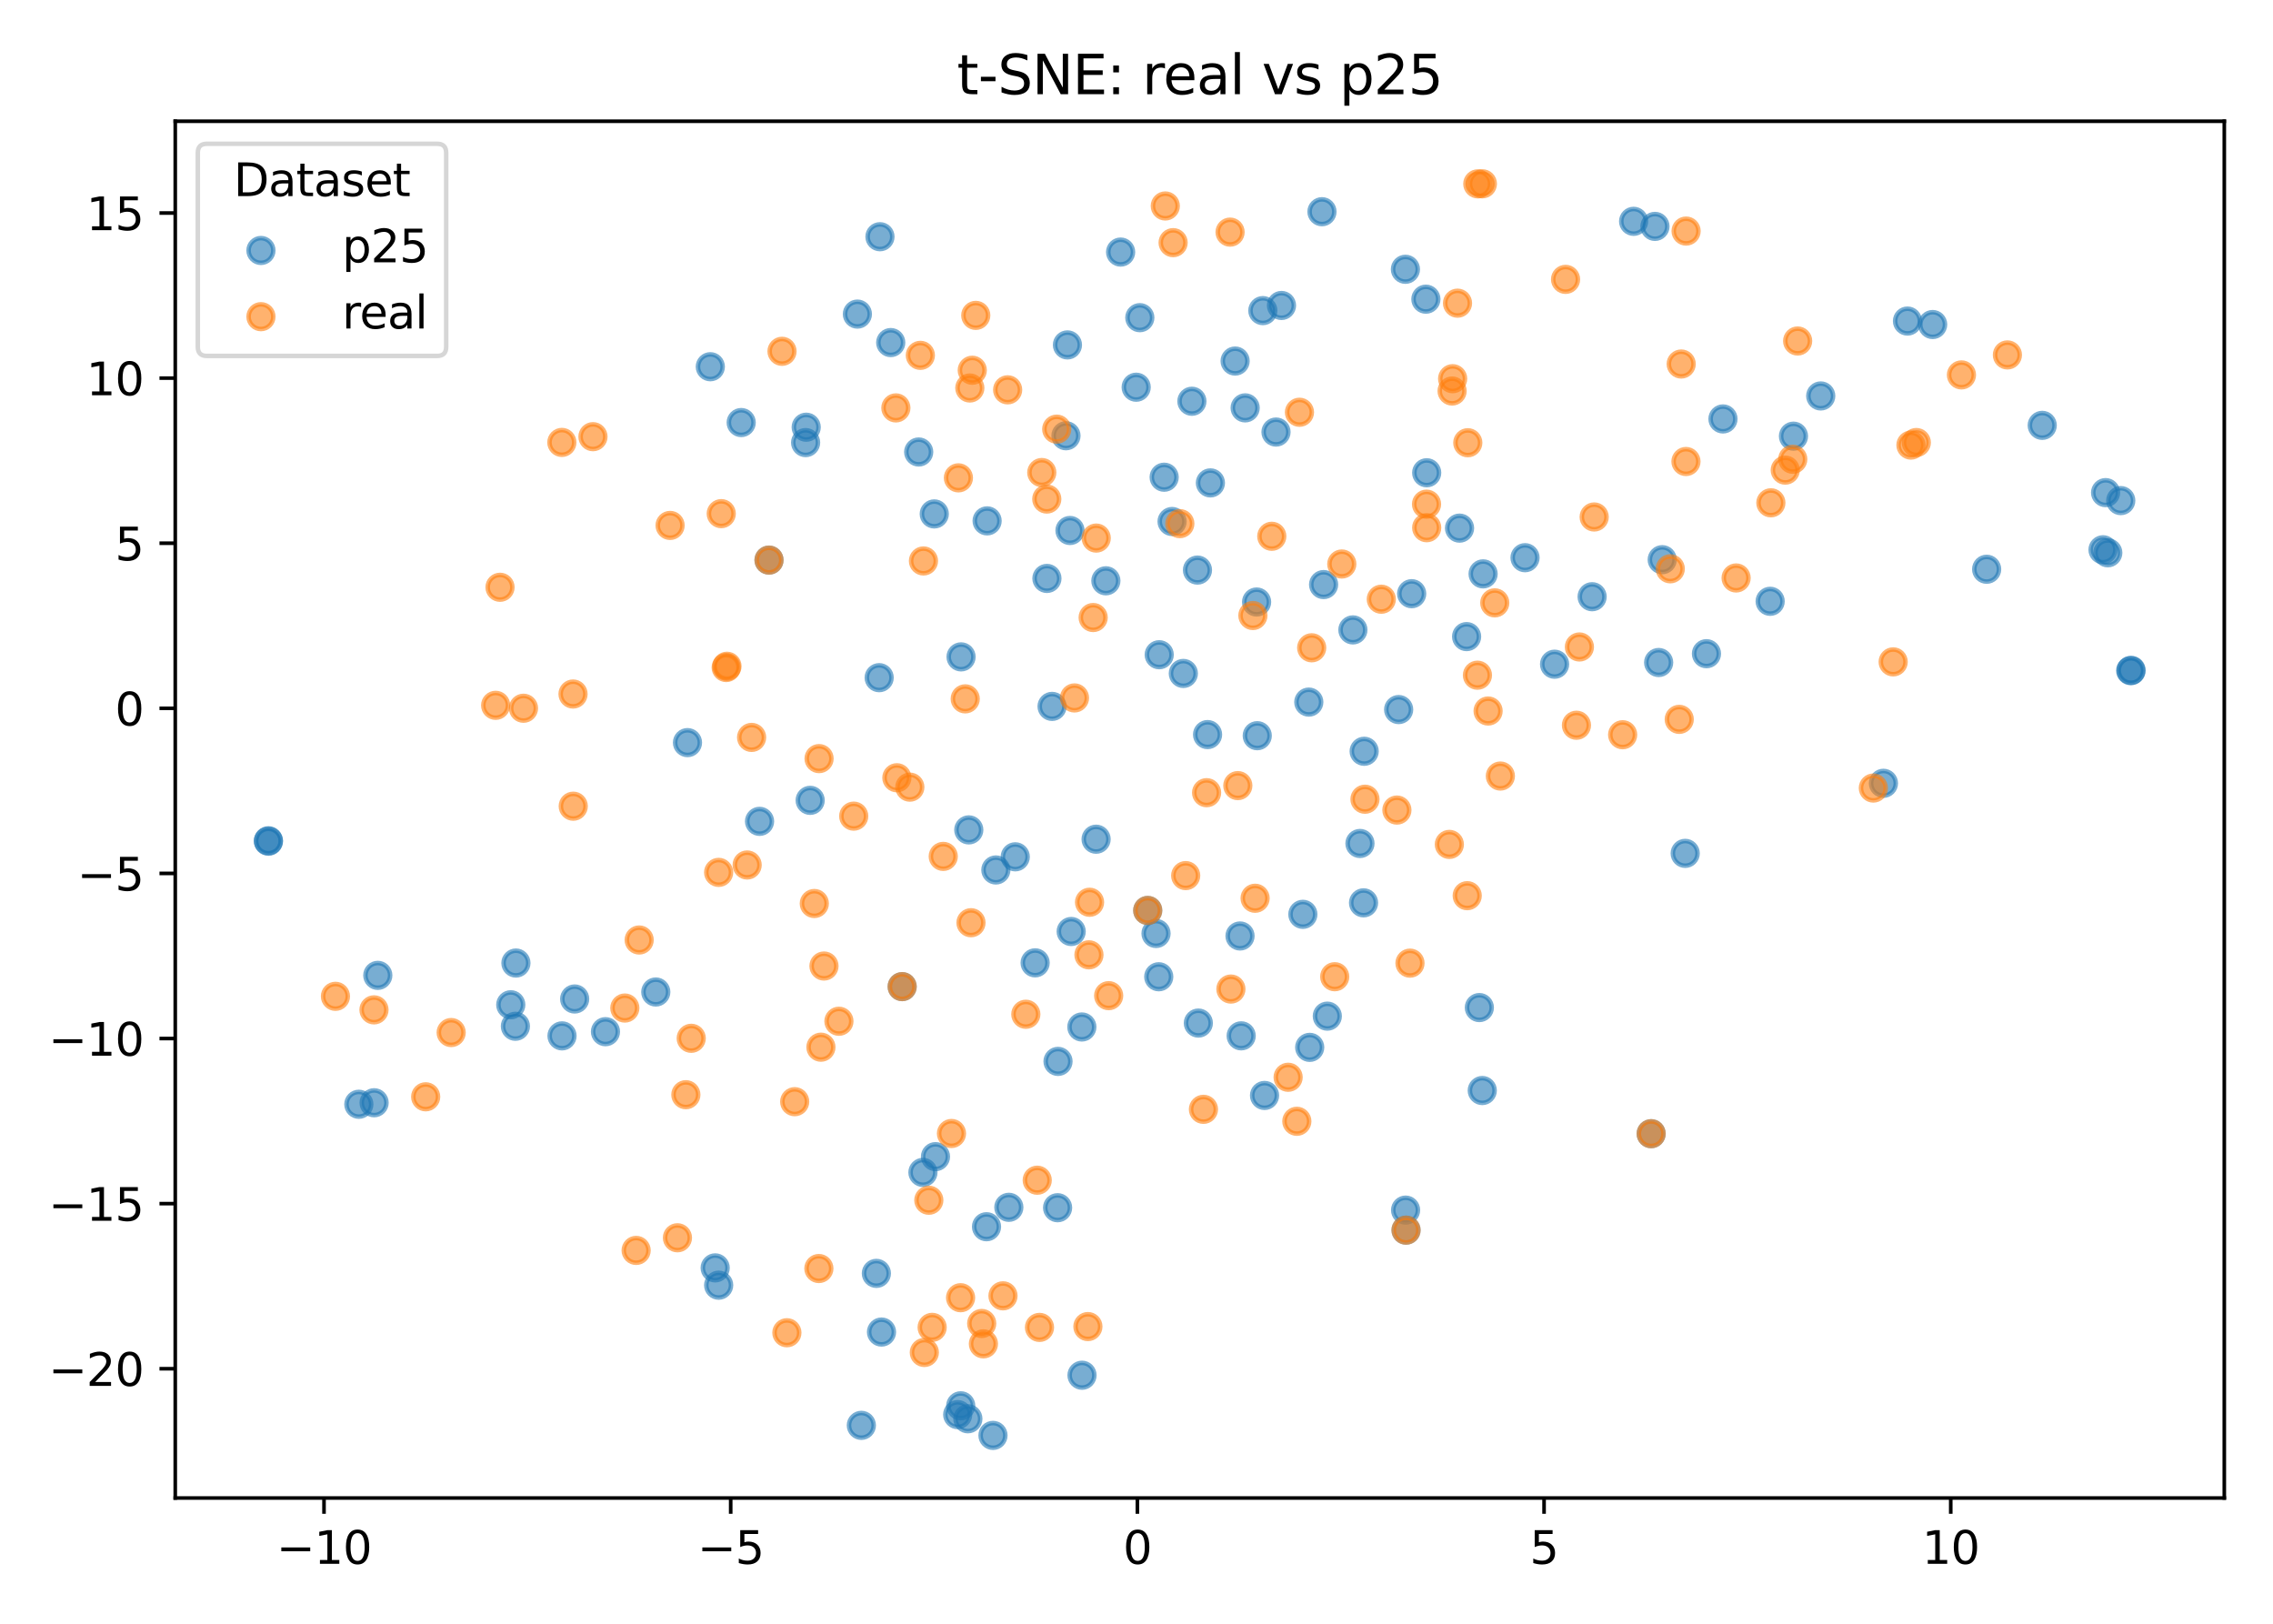 <?xml version="1.0" encoding="utf-8" standalone="no"?>
<!DOCTYPE svg PUBLIC "-//W3C//DTD SVG 1.1//EN"
  "http://www.w3.org/Graphics/SVG/1.1/DTD/svg11.dtd">
<svg xmlns:xlink="http://www.w3.org/1999/xlink" width="504pt" height="360pt" viewBox="0 0 504 360" xmlns="http://www.w3.org/2000/svg" version="1.1">
 <defs>
  <style type="text/css">*{stroke-linejoin: round; stroke-linecap: butt}</style>
 </defs>
 <g id="figure_1">
  <g id="patch_1">
   <path d="M 0 360 
L 504 360 
L 504 0 
L 0 0 
z
" style="fill: #ffffff"/>
  </g>
  <g id="axes_1">
   <g id="patch_2">
    <path d="M 38.86 332.12 
L 493.2 332.12 
L 493.2 26.88 
L 38.86 26.88 
z
" style="fill: #ffffff"/>
   </g>
   <g id="PathCollection_1">
    <defs>
     <path id="m955e2a926f" d="M 0 2.739 
C 0.726 2.739 1.423 2.45 1.936 1.936 
C 2.45 1.423 2.739 0.726 2.739 0 
C 2.739 -0.726 2.45 -1.423 1.936 -1.936 
C 1.423 -2.45 0.726 -2.739 0 -2.739 
C -0.726 -2.739 -1.423 -2.45 -1.936 -1.936 
C -2.45 -1.423 -2.739 -0.726 -2.739 0 
C -2.739 0.726 -2.45 1.423 -1.936 1.936 
C -1.423 2.45 -0.726 2.739 0 2.739 
z
" style="stroke: #1f77b4; stroke-opacity: 0.6"/>
    </defs>
    <g clip-path="url(#pab78b54886)">
     <use xlink:href="#m955e2a926f" x="284.148" y="67.725" style="fill: #1f77b4; fill-opacity: 0.6; stroke: #1f77b4; stroke-opacity: 0.6"/>
     <use xlink:href="#m955e2a926f" x="276.095" y="90.43" style="fill: #1f77b4; fill-opacity: 0.6; stroke: #1f77b4; stroke-opacity: 0.6"/>
     <use xlink:href="#m955e2a926f" x="311.668" y="268.294" style="fill: #1f77b4; fill-opacity: 0.6; stroke: #1f77b4; stroke-opacity: 0.6"/>
     <use xlink:href="#m955e2a926f" x="310.128" y="157.319" style="fill: #1f77b4; fill-opacity: 0.6; stroke: #1f77b4; stroke-opacity: 0.6"/>
     <use xlink:href="#m955e2a926f" x="338.15" y="123.648" style="fill: #1f77b4; fill-opacity: 0.6; stroke: #1f77b4; stroke-opacity: 0.6"/>
     <use xlink:href="#m955e2a926f" x="170.514" y="124.179" style="fill: #1f77b4; fill-opacity: 0.6; stroke: #1f77b4; stroke-opacity: 0.6"/>
     <use xlink:href="#m955e2a926f" x="403.717" y="87.785" style="fill: #1f77b4; fill-opacity: 0.6; stroke: #1f77b4; stroke-opacity: 0.6"/>
     <use xlink:href="#m955e2a926f" x="168.419" y="182.102" style="fill: #1f77b4; fill-opacity: 0.6; stroke: #1f77b4; stroke-opacity: 0.6"/>
     <use xlink:href="#m955e2a926f" x="316.345" y="104.818" style="fill: #1f77b4; fill-opacity: 0.6; stroke: #1f77b4; stroke-opacity: 0.6"/>
     <use xlink:href="#m955e2a926f" x="254.488" y="201.856" style="fill: #1f77b4; fill-opacity: 0.6; stroke: #1f77b4; stroke-opacity: 0.6"/>
     <use xlink:href="#m955e2a926f" x="373.667" y="189.201" style="fill: #1f77b4; fill-opacity: 0.6; stroke: #1f77b4; stroke-opacity: 0.6"/>
     <use xlink:href="#m955e2a926f" x="278.63" y="133.472" style="fill: #1f77b4; fill-opacity: 0.6; stroke: #1f77b4; stroke-opacity: 0.6"/>
     <use xlink:href="#m955e2a926f" x="466.309" y="121.891" style="fill: #1f77b4; fill-opacity: 0.6; stroke: #1f77b4; stroke-opacity: 0.6"/>
     <use xlink:href="#m955e2a926f" x="179.641" y="177.445" style="fill: #1f77b4; fill-opacity: 0.6; stroke: #1f77b4; stroke-opacity: 0.6"/>
     <use xlink:href="#m955e2a926f" x="265.712" y="226.827" style="fill: #1f77b4; fill-opacity: 0.6; stroke: #1f77b4; stroke-opacity: 0.6"/>
     <use xlink:href="#m955e2a926f" x="207.158" y="113.943" style="fill: #1f77b4; fill-opacity: 0.6; stroke: #1f77b4; stroke-opacity: 0.6"/>
     <use xlink:href="#m955e2a926f" x="145.41" y="219.937" style="fill: #1f77b4; fill-opacity: 0.6; stroke: #1f77b4; stroke-opacity: 0.6"/>
     <use xlink:href="#m955e2a926f" x="194.942" y="150.247" style="fill: #1f77b4; fill-opacity: 0.6; stroke: #1f77b4; stroke-opacity: 0.6"/>
     <use xlink:href="#m955e2a926f" x="203.705" y="100.211" style="fill: #1f77b4; fill-opacity: 0.6; stroke: #1f77b4; stroke-opacity: 0.6"/>
     <use xlink:href="#m955e2a926f" x="239.881" y="227.691" style="fill: #1f77b4; fill-opacity: 0.6; stroke: #1f77b4; stroke-opacity: 0.6"/>
     <use xlink:href="#m955e2a926f" x="353.026" y="132.297" style="fill: #1f77b4; fill-opacity: 0.6; stroke: #1f77b4; stroke-opacity: 0.6"/>
     <use xlink:href="#m955e2a926f" x="440.505" y="126.21" style="fill: #1f77b4; fill-opacity: 0.6; stroke: #1f77b4; stroke-opacity: 0.6"/>
     <use xlink:href="#m955e2a926f" x="323.629" y="117.092" style="fill: #1f77b4; fill-opacity: 0.6; stroke: #1f77b4; stroke-opacity: 0.6"/>
     <use xlink:href="#m955e2a926f" x="302.482" y="166.565" style="fill: #1f77b4; fill-opacity: 0.6; stroke: #1f77b4; stroke-opacity: 0.6"/>
     <use xlink:href="#m955e2a926f" x="378.38" y="144.933" style="fill: #1f77b4; fill-opacity: 0.6; stroke: #1f77b4; stroke-opacity: 0.6"/>
     <use xlink:href="#m955e2a926f" x="264.28" y="88.962" style="fill: #1f77b4; fill-opacity: 0.6; stroke: #1f77b4; stroke-opacity: 0.6"/>
     <use xlink:href="#m955e2a926f" x="344.703" y="147.264" style="fill: #1f77b4; fill-opacity: 0.6; stroke: #1f77b4; stroke-opacity: 0.6"/>
     <use xlink:href="#m955e2a926f" x="233.279" y="156.615" style="fill: #1f77b4; fill-opacity: 0.6; stroke: #1f77b4; stroke-opacity: 0.6"/>
     <use xlink:href="#m955e2a926f" x="290.403" y="232.212" style="fill: #1f77b4; fill-opacity: 0.6; stroke: #1f77b4; stroke-opacity: 0.6"/>
     <use xlink:href="#m955e2a926f" x="273.869" y="80.047" style="fill: #1f77b4; fill-opacity: 0.6; stroke: #1f77b4; stroke-opacity: 0.6"/>
     <use xlink:href="#m955e2a926f" x="311.63" y="59.704" style="fill: #1f77b4; fill-opacity: 0.6; stroke: #1f77b4; stroke-opacity: 0.6"/>
     <use xlink:href="#m955e2a926f" x="366.96" y="50.194" style="fill: #1f77b4; fill-opacity: 0.6; stroke: #1f77b4; stroke-opacity: 0.6"/>
     <use xlink:href="#m955e2a926f" x="280.014" y="68.867" style="fill: #1f77b4; fill-opacity: 0.6; stroke: #1f77b4; stroke-opacity: 0.6"/>
     <use xlink:href="#m955e2a926f" x="392.503" y="133.314" style="fill: #1f77b4; fill-opacity: 0.6; stroke: #1f77b4; stroke-opacity: 0.6"/>
     <use xlink:href="#m955e2a926f" x="237.518" y="206.523" style="fill: #1f77b4; fill-opacity: 0.6; stroke: #1f77b4; stroke-opacity: 0.6"/>
     <use xlink:href="#m955e2a926f" x="258.133" y="105.804" style="fill: #1f77b4; fill-opacity: 0.6; stroke: #1f77b4; stroke-opacity: 0.6"/>
     <use xlink:href="#m955e2a926f" x="316.166" y="66.331" style="fill: #1f77b4; fill-opacity: 0.6; stroke: #1f77b4; stroke-opacity: 0.6"/>
     <use xlink:href="#m955e2a926f" x="362.229" y="49.071" style="fill: #1f77b4; fill-opacity: 0.6; stroke: #1f77b4; stroke-opacity: 0.6"/>
     <use xlink:href="#m955e2a926f" x="452.828" y="94.307" style="fill: #1f77b4; fill-opacity: 0.6; stroke: #1f77b4; stroke-opacity: 0.6"/>
     <use xlink:href="#m955e2a926f" x="293.122" y="46.938" style="fill: #1f77b4; fill-opacity: 0.6; stroke: #1f77b4; stroke-opacity: 0.6"/>
     <use xlink:href="#m955e2a926f" x="236.688" y="76.471" style="fill: #1f77b4; fill-opacity: 0.6; stroke: #1f77b4; stroke-opacity: 0.6"/>
     <use xlink:href="#m955e2a926f" x="248.479" y="55.887" style="fill: #1f77b4; fill-opacity: 0.6; stroke: #1f77b4; stroke-opacity: 0.6"/>
     <use xlink:href="#m955e2a926f" x="257.036" y="145.161" style="fill: #1f77b4; fill-opacity: 0.6; stroke: #1f77b4; stroke-opacity: 0.6"/>
     <use xlink:href="#m955e2a926f" x="280.39" y="242.874" style="fill: #1f77b4; fill-opacity: 0.6; stroke: #1f77b4; stroke-opacity: 0.6"/>
     <use xlink:href="#m955e2a926f" x="178.632" y="98.128" style="fill: #1f77b4; fill-opacity: 0.6; stroke: #1f77b4; stroke-opacity: 0.6"/>
     <use xlink:href="#m955e2a926f" x="232.136" y="128.245" style="fill: #1f77b4; fill-opacity: 0.6; stroke: #1f77b4; stroke-opacity: 0.6"/>
     <use xlink:href="#m955e2a926f" x="288.886" y="202.717" style="fill: #1f77b4; fill-opacity: 0.6; stroke: #1f77b4; stroke-opacity: 0.6"/>
     <use xlink:href="#m955e2a926f" x="470.243" y="110.988" style="fill: #1f77b4; fill-opacity: 0.6; stroke: #1f77b4; stroke-opacity: 0.6"/>
     <use xlink:href="#m955e2a926f" x="466.881" y="109.219" style="fill: #1f77b4; fill-opacity: 0.6; stroke: #1f77b4; stroke-opacity: 0.6"/>
     <use xlink:href="#m955e2a926f" x="234.597" y="235.323" style="fill: #1f77b4; fill-opacity: 0.6; stroke: #1f77b4; stroke-opacity: 0.6"/>
     <use xlink:href="#m955e2a926f" x="178.762" y="94.718" style="fill: #1f77b4; fill-opacity: 0.6; stroke: #1f77b4; stroke-opacity: 0.6"/>
     <use xlink:href="#m955e2a926f" x="290.203" y="155.662" style="fill: #1f77b4; fill-opacity: 0.6; stroke: #1f77b4; stroke-opacity: 0.6"/>
     <use xlink:href="#m955e2a926f" x="294.311" y="225.289" style="fill: #1f77b4; fill-opacity: 0.6; stroke: #1f77b4; stroke-opacity: 0.6"/>
     <use xlink:href="#m955e2a926f" x="83.77" y="216.248" style="fill: #1f77b4; fill-opacity: 0.6; stroke: #1f77b4; stroke-opacity: 0.6"/>
     <use xlink:href="#m955e2a926f" x="299.981" y="139.656" style="fill: #1f77b4; fill-opacity: 0.6; stroke: #1f77b4; stroke-opacity: 0.6"/>
     <use xlink:href="#m955e2a926f" x="114.397" y="213.516" style="fill: #1f77b4; fill-opacity: 0.6; stroke: #1f77b4; stroke-opacity: 0.6"/>
     <use xlink:href="#m955e2a926f" x="422.951" y="71.183" style="fill: #1f77b4; fill-opacity: 0.6; stroke: #1f77b4; stroke-opacity: 0.6"/>
     <use xlink:href="#m955e2a926f" x="313.014" y="131.63" style="fill: #1f77b4; fill-opacity: 0.6; stroke: #1f77b4; stroke-opacity: 0.6"/>
     <use xlink:href="#m955e2a926f" x="328.854" y="127.235" style="fill: #1f77b4; fill-opacity: 0.6; stroke: #1f77b4; stroke-opacity: 0.6"/>
     <use xlink:href="#m955e2a926f" x="259.887" y="115.623" style="fill: #1f77b4; fill-opacity: 0.6; stroke: #1f77b4; stroke-opacity: 0.6"/>
     <use xlink:href="#m955e2a926f" x="275.21" y="229.656" style="fill: #1f77b4; fill-opacity: 0.6; stroke: #1f77b4; stroke-opacity: 0.6"/>
     <use xlink:href="#m955e2a926f" x="274.954" y="207.515" style="fill: #1f77b4; fill-opacity: 0.6; stroke: #1f77b4; stroke-opacity: 0.6"/>
     <use xlink:href="#m955e2a926f" x="237.25" y="117.615" style="fill: #1f77b4; fill-opacity: 0.6; stroke: #1f77b4; stroke-opacity: 0.6"/>
     <use xlink:href="#m955e2a926f" x="213.099" y="145.637" style="fill: #1f77b4; fill-opacity: 0.6; stroke: #1f77b4; stroke-opacity: 0.6"/>
     <use xlink:href="#m955e2a926f" x="262.385" y="149.312" style="fill: #1f77b4; fill-opacity: 0.6; stroke: #1f77b4; stroke-opacity: 0.6"/>
     <use xlink:href="#m955e2a926f" x="267.758" y="162.864" style="fill: #1f77b4; fill-opacity: 0.6; stroke: #1f77b4; stroke-opacity: 0.6"/>
     <use xlink:href="#m955e2a926f" x="278.776" y="163.111" style="fill: #1f77b4; fill-opacity: 0.6; stroke: #1f77b4; stroke-opacity: 0.6"/>
     <use xlink:href="#m955e2a926f" x="282.933" y="95.79" style="fill: #1f77b4; fill-opacity: 0.6; stroke: #1f77b4; stroke-opacity: 0.6"/>
     <use xlink:href="#m955e2a926f" x="301.547" y="187.008" style="fill: #1f77b4; fill-opacity: 0.6; stroke: #1f77b4; stroke-opacity: 0.6"/>
     <use xlink:href="#m955e2a926f" x="256.33" y="206.961" style="fill: #1f77b4; fill-opacity: 0.6; stroke: #1f77b4; stroke-opacity: 0.6"/>
     <use xlink:href="#m955e2a926f" x="382.039" y="92.883" style="fill: #1f77b4; fill-opacity: 0.6; stroke: #1f77b4; stroke-opacity: 0.6"/>
     <use xlink:href="#m955e2a926f" x="472.548" y="148.642" style="fill: #1f77b4; fill-opacity: 0.6; stroke: #1f77b4; stroke-opacity: 0.6"/>
     <use xlink:href="#m955e2a926f" x="220.817" y="192.88" style="fill: #1f77b4; fill-opacity: 0.6; stroke: #1f77b4; stroke-opacity: 0.6"/>
     <use xlink:href="#m955e2a926f" x="472.444" y="148.683" style="fill: #1f77b4; fill-opacity: 0.6; stroke: #1f77b4; stroke-opacity: 0.6"/>
     <use xlink:href="#m955e2a926f" x="397.672" y="96.704" style="fill: #1f77b4; fill-opacity: 0.6; stroke: #1f77b4; stroke-opacity: 0.6"/>
     <use xlink:href="#m955e2a926f" x="214.812" y="183.995" style="fill: #1f77b4; fill-opacity: 0.6; stroke: #1f77b4; stroke-opacity: 0.6"/>
     <use xlink:href="#m955e2a926f" x="158.58" y="281.103" style="fill: #1f77b4; fill-opacity: 0.6; stroke: #1f77b4; stroke-opacity: 0.6"/>
     <use xlink:href="#m955e2a926f" x="225.117" y="189.965" style="fill: #1f77b4; fill-opacity: 0.6; stroke: #1f77b4; stroke-opacity: 0.6"/>
     <use xlink:href="#m955e2a926f" x="243.044" y="186.062" style="fill: #1f77b4; fill-opacity: 0.6; stroke: #1f77b4; stroke-opacity: 0.6"/>
     <use xlink:href="#m955e2a926f" x="428.532" y="71.951" style="fill: #1f77b4; fill-opacity: 0.6; stroke: #1f77b4; stroke-opacity: 0.6"/>
     <use xlink:href="#m955e2a926f" x="325.195" y="141.141" style="fill: #1f77b4; fill-opacity: 0.6; stroke: #1f77b4; stroke-opacity: 0.6"/>
     <use xlink:href="#m955e2a926f" x="236.362" y="96.61" style="fill: #1f77b4; fill-opacity: 0.6; stroke: #1f77b4; stroke-opacity: 0.6"/>
     <use xlink:href="#m955e2a926f" x="268.386" y="107.065" style="fill: #1f77b4; fill-opacity: 0.6; stroke: #1f77b4; stroke-opacity: 0.6"/>
     <use xlink:href="#m955e2a926f" x="245.209" y="128.77" style="fill: #1f77b4; fill-opacity: 0.6; stroke: #1f77b4; stroke-opacity: 0.6"/>
     <use xlink:href="#m955e2a926f" x="218.876" y="115.483" style="fill: #1f77b4; fill-opacity: 0.6; stroke: #1f77b4; stroke-opacity: 0.6"/>
     <use xlink:href="#m955e2a926f" x="265.518" y="126.392" style="fill: #1f77b4; fill-opacity: 0.6; stroke: #1f77b4; stroke-opacity: 0.6"/>
     <use xlink:href="#m955e2a926f" x="328.667" y="241.782" style="fill: #1f77b4; fill-opacity: 0.6; stroke: #1f77b4; stroke-opacity: 0.6"/>
     <use xlink:href="#m955e2a926f" x="251.931" y="85.85" style="fill: #1f77b4; fill-opacity: 0.6; stroke: #1f77b4; stroke-opacity: 0.6"/>
     <use xlink:href="#m955e2a926f" x="417.62" y="173.668" style="fill: #1f77b4; fill-opacity: 0.6; stroke: #1f77b4; stroke-opacity: 0.6"/>
     <use xlink:href="#m955e2a926f" x="195.116" y="52.483" style="fill: #1f77b4; fill-opacity: 0.6; stroke: #1f77b4; stroke-opacity: 0.6"/>
     <use xlink:href="#m955e2a926f" x="368.57" y="124.089" style="fill: #1f77b4; fill-opacity: 0.6; stroke: #1f77b4; stroke-opacity: 0.6"/>
     <use xlink:href="#m955e2a926f" x="157.501" y="81.307" style="fill: #1f77b4; fill-opacity: 0.6; stroke: #1f77b4; stroke-opacity: 0.6"/>
     <use xlink:href="#m955e2a926f" x="367.778" y="146.885" style="fill: #1f77b4; fill-opacity: 0.6; stroke: #1f77b4; stroke-opacity: 0.6"/>
     <use xlink:href="#m955e2a926f" x="190.112" y="69.638" style="fill: #1f77b4; fill-opacity: 0.6; stroke: #1f77b4; stroke-opacity: 0.6"/>
     <use xlink:href="#m955e2a926f" x="164.348" y="93.684" style="fill: #1f77b4; fill-opacity: 0.6; stroke: #1f77b4; stroke-opacity: 0.6"/>
     <use xlink:href="#m955e2a926f" x="197.503" y="75.952" style="fill: #1f77b4; fill-opacity: 0.6; stroke: #1f77b4; stroke-opacity: 0.6"/>
     <use xlink:href="#m955e2a926f" x="293.486" y="129.607" style="fill: #1f77b4; fill-opacity: 0.6; stroke: #1f77b4; stroke-opacity: 0.6"/>
     <use xlink:href="#m955e2a926f" x="467.368" y="122.56" style="fill: #1f77b4; fill-opacity: 0.6; stroke: #1f77b4; stroke-opacity: 0.6"/>
     <use xlink:href="#m955e2a926f" x="252.734" y="70.432" style="fill: #1f77b4; fill-opacity: 0.6; stroke: #1f77b4; stroke-opacity: 0.6"/>
     <use xlink:href="#m955e2a926f" x="302.343" y="200.17" style="fill: #1f77b4; fill-opacity: 0.6; stroke: #1f77b4; stroke-opacity: 0.6"/>
     <use xlink:href="#m955e2a926f" x="200.038" y="218.743" style="fill: #1f77b4; fill-opacity: 0.6; stroke: #1f77b4; stroke-opacity: 0.6"/>
     <use xlink:href="#m955e2a926f" x="207.43" y="256.441" style="fill: #1f77b4; fill-opacity: 0.6; stroke: #1f77b4; stroke-opacity: 0.6"/>
     <use xlink:href="#m955e2a926f" x="114.284" y="227.534" style="fill: #1f77b4; fill-opacity: 0.6; stroke: #1f77b4; stroke-opacity: 0.6"/>
     <use xlink:href="#m955e2a926f" x="328.021" y="223.389" style="fill: #1f77b4; fill-opacity: 0.6; stroke: #1f77b4; stroke-opacity: 0.6"/>
     <use xlink:href="#m955e2a926f" x="134.252" y="228.736" style="fill: #1f77b4; fill-opacity: 0.6; stroke: #1f77b4; stroke-opacity: 0.6"/>
     <use xlink:href="#m955e2a926f" x="82.951" y="244.492" style="fill: #1f77b4; fill-opacity: 0.6; stroke: #1f77b4; stroke-opacity: 0.6"/>
     <use xlink:href="#m955e2a926f" x="229.525" y="213.474" style="fill: #1f77b4; fill-opacity: 0.6; stroke: #1f77b4; stroke-opacity: 0.6"/>
     <use xlink:href="#m955e2a926f" x="124.616" y="229.663" style="fill: #1f77b4; fill-opacity: 0.6; stroke: #1f77b4; stroke-opacity: 0.6"/>
     <use xlink:href="#m955e2a926f" x="79.565" y="244.828" style="fill: #1f77b4; fill-opacity: 0.6; stroke: #1f77b4; stroke-opacity: 0.6"/>
     <use xlink:href="#m955e2a926f" x="127.422" y="221.485" style="fill: #1f77b4; fill-opacity: 0.6; stroke: #1f77b4; stroke-opacity: 0.6"/>
     <use xlink:href="#m955e2a926f" x="213.025" y="311.68" style="fill: #1f77b4; fill-opacity: 0.6; stroke: #1f77b4; stroke-opacity: 0.6"/>
     <use xlink:href="#m955e2a926f" x="212.355" y="313.634" style="fill: #1f77b4; fill-opacity: 0.6; stroke: #1f77b4; stroke-opacity: 0.6"/>
     <use xlink:href="#m955e2a926f" x="194.322" y="282.321" style="fill: #1f77b4; fill-opacity: 0.6; stroke: #1f77b4; stroke-opacity: 0.6"/>
     <use xlink:href="#m955e2a926f" x="311.766" y="272.737" style="fill: #1f77b4; fill-opacity: 0.6; stroke: #1f77b4; stroke-opacity: 0.6"/>
     <use xlink:href="#m955e2a926f" x="223.693" y="267.672" style="fill: #1f77b4; fill-opacity: 0.6; stroke: #1f77b4; stroke-opacity: 0.6"/>
     <use xlink:href="#m955e2a926f" x="204.644" y="259.934" style="fill: #1f77b4; fill-opacity: 0.6; stroke: #1f77b4; stroke-opacity: 0.6"/>
     <use xlink:href="#m955e2a926f" x="234.503" y="267.763" style="fill: #1f77b4; fill-opacity: 0.6; stroke: #1f77b4; stroke-opacity: 0.6"/>
     <use xlink:href="#m955e2a926f" x="214.608" y="314.556" style="fill: #1f77b4; fill-opacity: 0.6; stroke: #1f77b4; stroke-opacity: 0.6"/>
     <use xlink:href="#m955e2a926f" x="220.178" y="318.245" style="fill: #1f77b4; fill-opacity: 0.6; stroke: #1f77b4; stroke-opacity: 0.6"/>
     <use xlink:href="#m955e2a926f" x="218.743" y="271.978" style="fill: #1f77b4; fill-opacity: 0.6; stroke: #1f77b4; stroke-opacity: 0.6"/>
     <use xlink:href="#m955e2a926f" x="59.512" y="186.404" style="fill: #1f77b4; fill-opacity: 0.6; stroke: #1f77b4; stroke-opacity: 0.6"/>
     <use xlink:href="#m955e2a926f" x="152.437" y="164.646" style="fill: #1f77b4; fill-opacity: 0.6; stroke: #1f77b4; stroke-opacity: 0.6"/>
     <use xlink:href="#m955e2a926f" x="190.99" y="316.016" style="fill: #1f77b4; fill-opacity: 0.6; stroke: #1f77b4; stroke-opacity: 0.6"/>
     <use xlink:href="#m955e2a926f" x="366.114" y="251.353" style="fill: #1f77b4; fill-opacity: 0.6; stroke: #1f77b4; stroke-opacity: 0.6"/>
     <use xlink:href="#m955e2a926f" x="159.351" y="284.94" style="fill: #1f77b4; fill-opacity: 0.6; stroke: #1f77b4; stroke-opacity: 0.6"/>
     <use xlink:href="#m955e2a926f" x="239.916" y="304.904" style="fill: #1f77b4; fill-opacity: 0.6; stroke: #1f77b4; stroke-opacity: 0.6"/>
     <use xlink:href="#m955e2a926f" x="59.519" y="186.506" style="fill: #1f77b4; fill-opacity: 0.6; stroke: #1f77b4; stroke-opacity: 0.6"/>
     <use xlink:href="#m955e2a926f" x="113.254" y="222.766" style="fill: #1f77b4; fill-opacity: 0.6; stroke: #1f77b4; stroke-opacity: 0.6"/>
     <use xlink:href="#m955e2a926f" x="195.458" y="295.328" style="fill: #1f77b4; fill-opacity: 0.6; stroke: #1f77b4; stroke-opacity: 0.6"/>
     <use xlink:href="#m955e2a926f" x="256.933" y="216.556" style="fill: #1f77b4; fill-opacity: 0.6; stroke: #1f77b4; stroke-opacity: 0.6"/>
    </g>
   </g>
   <g id="PathCollection_2">
    <defs>
     <path id="m8d77392c2a" d="M 0 2.739 
C 0.726 2.739 1.423 2.45 1.936 1.936 
C 2.45 1.423 2.739 0.726 2.739 0 
C 2.739 -0.726 2.45 -1.423 1.936 -1.936 
C 1.423 -2.45 0.726 -2.739 0 -2.739 
C -0.726 -2.739 -1.423 -2.45 -1.936 -1.936 
C -2.45 -1.423 -2.739 -0.726 -2.739 0 
C -2.739 0.726 -2.45 1.423 -1.936 1.936 
C -1.423 2.45 -0.726 2.739 0 2.739 
z
" style="stroke: #ff7f0e; stroke-opacity: 0.6"/>
    </defs>
    <g clip-path="url(#pab78b54886)">
     <use xlink:href="#m8d77392c2a" x="267.543" y="175.748" style="fill: #ff7f0e; fill-opacity: 0.6; stroke: #ff7f0e; stroke-opacity: 0.6"/>
     <use xlink:href="#m8d77392c2a" x="254.488" y="201.857" style="fill: #ff7f0e; fill-opacity: 0.6; stroke: #ff7f0e; stroke-opacity: 0.6"/>
     <use xlink:href="#m8d77392c2a" x="186.018" y="226.422" style="fill: #ff7f0e; fill-opacity: 0.6; stroke: #ff7f0e; stroke-opacity: 0.6"/>
     <use xlink:href="#m8d77392c2a" x="170.513" y="124.18" style="fill: #ff7f0e; fill-opacity: 0.6; stroke: #ff7f0e; stroke-opacity: 0.6"/>
     <use xlink:href="#m8d77392c2a" x="325.459" y="98.162" style="fill: #ff7f0e; fill-opacity: 0.6; stroke: #ff7f0e; stroke-opacity: 0.6"/>
     <use xlink:href="#m8d77392c2a" x="327.598" y="149.698" style="fill: #ff7f0e; fill-opacity: 0.6; stroke: #ff7f0e; stroke-opacity: 0.6"/>
     <use xlink:href="#m8d77392c2a" x="159.348" y="193.417" style="fill: #ff7f0e; fill-opacity: 0.6; stroke: #ff7f0e; stroke-opacity: 0.6"/>
     <use xlink:href="#m8d77392c2a" x="316.31" y="111.78" style="fill: #ff7f0e; fill-opacity: 0.6; stroke: #ff7f0e; stroke-opacity: 0.6"/>
     <use xlink:href="#m8d77392c2a" x="372.777" y="80.707" style="fill: #ff7f0e; fill-opacity: 0.6; stroke: #ff7f0e; stroke-opacity: 0.6"/>
     <use xlink:href="#m8d77392c2a" x="241.59" y="200.04" style="fill: #ff7f0e; fill-opacity: 0.6; stroke: #ff7f0e; stroke-opacity: 0.6"/>
     <use xlink:href="#m8d77392c2a" x="238.249" y="154.741" style="fill: #ff7f0e; fill-opacity: 0.6; stroke: #ff7f0e; stroke-opacity: 0.6"/>
     <use xlink:href="#m8d77392c2a" x="189.299" y="180.946" style="fill: #ff7f0e; fill-opacity: 0.6; stroke: #ff7f0e; stroke-opacity: 0.6"/>
     <use xlink:href="#m8d77392c2a" x="166.654" y="163.492" style="fill: #ff7f0e; fill-opacity: 0.6; stroke: #ff7f0e; stroke-opacity: 0.6"/>
     <use xlink:href="#m8d77392c2a" x="287.552" y="248.602" style="fill: #ff7f0e; fill-opacity: 0.6; stroke: #ff7f0e; stroke-opacity: 0.6"/>
     <use xlink:href="#m8d77392c2a" x="295.952" y="216.548" style="fill: #ff7f0e; fill-opacity: 0.6; stroke: #ff7f0e; stroke-opacity: 0.6"/>
     <use xlink:href="#m8d77392c2a" x="148.582" y="116.493" style="fill: #ff7f0e; fill-opacity: 0.6; stroke: #ff7f0e; stroke-opacity: 0.6"/>
     <use xlink:href="#m8d77392c2a" x="180.559" y="200.317" style="fill: #ff7f0e; fill-opacity: 0.6; stroke: #ff7f0e; stroke-opacity: 0.6"/>
     <use xlink:href="#m8d77392c2a" x="321.368" y="187.214" style="fill: #ff7f0e; fill-opacity: 0.6; stroke: #ff7f0e; stroke-opacity: 0.6"/>
     <use xlink:href="#m8d77392c2a" x="312.639" y="213.539" style="fill: #ff7f0e; fill-opacity: 0.6; stroke: #ff7f0e; stroke-opacity: 0.6"/>
     <use xlink:href="#m8d77392c2a" x="424.911" y="98.115" style="fill: #ff7f0e; fill-opacity: 0.6; stroke: #ff7f0e; stroke-opacity: 0.6"/>
     <use xlink:href="#m8d77392c2a" x="353.484" y="114.62" style="fill: #ff7f0e; fill-opacity: 0.6; stroke: #ff7f0e; stroke-opacity: 0.6"/>
     <use xlink:href="#m8d77392c2a" x="232.106" y="110.645" style="fill: #ff7f0e; fill-opacity: 0.6; stroke: #ff7f0e; stroke-opacity: 0.6"/>
     <use xlink:href="#m8d77392c2a" x="329.961" y="157.639" style="fill: #ff7f0e; fill-opacity: 0.6; stroke: #ff7f0e; stroke-opacity: 0.6"/>
     <use xlink:href="#m8d77392c2a" x="245.828" y="220.748" style="fill: #ff7f0e; fill-opacity: 0.6; stroke: #ff7f0e; stroke-opacity: 0.6"/>
     <use xlink:href="#m8d77392c2a" x="321.976" y="86.693" style="fill: #ff7f0e; fill-opacity: 0.6; stroke: #ff7f0e; stroke-opacity: 0.6"/>
     <use xlink:href="#m8d77392c2a" x="272.931" y="219.285" style="fill: #ff7f0e; fill-opacity: 0.6; stroke: #ff7f0e; stroke-opacity: 0.6"/>
     <use xlink:href="#m8d77392c2a" x="182.705" y="214.177" style="fill: #ff7f0e; fill-opacity: 0.6; stroke: #ff7f0e; stroke-opacity: 0.6"/>
     <use xlink:href="#m8d77392c2a" x="316.345" y="116.997" style="fill: #ff7f0e; fill-opacity: 0.6; stroke: #ff7f0e; stroke-opacity: 0.6"/>
     <use xlink:href="#m8d77392c2a" x="331.439" y="133.661" style="fill: #ff7f0e; fill-opacity: 0.6; stroke: #ff7f0e; stroke-opacity: 0.6"/>
     <use xlink:href="#m8d77392c2a" x="384.956" y="128.141" style="fill: #ff7f0e; fill-opacity: 0.6; stroke: #ff7f0e; stroke-opacity: 0.6"/>
     <use xlink:href="#m8d77392c2a" x="212.511" y="105.945" style="fill: #ff7f0e; fill-opacity: 0.6; stroke: #ff7f0e; stroke-opacity: 0.6"/>
     <use xlink:href="#m8d77392c2a" x="347.14" y="61.939" style="fill: #ff7f0e; fill-opacity: 0.6; stroke: #ff7f0e; stroke-opacity: 0.6"/>
     <use xlink:href="#m8d77392c2a" x="214.025" y="154.944" style="fill: #ff7f0e; fill-opacity: 0.6; stroke: #ff7f0e; stroke-opacity: 0.6"/>
     <use xlink:href="#m8d77392c2a" x="322.098" y="83.961" style="fill: #ff7f0e; fill-opacity: 0.6; stroke: #ff7f0e; stroke-opacity: 0.6"/>
     <use xlink:href="#m8d77392c2a" x="272.748" y="51.465" style="fill: #ff7f0e; fill-opacity: 0.6; stroke: #ff7f0e; stroke-opacity: 0.6"/>
     <use xlink:href="#m8d77392c2a" x="373.865" y="51.231" style="fill: #ff7f0e; fill-opacity: 0.6; stroke: #ff7f0e; stroke-opacity: 0.6"/>
     <use xlink:href="#m8d77392c2a" x="323.18" y="67.217" style="fill: #ff7f0e; fill-opacity: 0.6; stroke: #ff7f0e; stroke-opacity: 0.6"/>
     <use xlink:href="#m8d77392c2a" x="328.69" y="40.755" style="fill: #ff7f0e; fill-opacity: 0.6; stroke: #ff7f0e; stroke-opacity: 0.6"/>
     <use xlink:href="#m8d77392c2a" x="327.679" y="40.765" style="fill: #ff7f0e; fill-opacity: 0.6; stroke: #ff7f0e; stroke-opacity: 0.6"/>
     <use xlink:href="#m8d77392c2a" x="260.12" y="53.8" style="fill: #ff7f0e; fill-opacity: 0.6; stroke: #ff7f0e; stroke-opacity: 0.6"/>
     <use xlink:href="#m8d77392c2a" x="392.66" y="111.48" style="fill: #ff7f0e; fill-opacity: 0.6; stroke: #ff7f0e; stroke-opacity: 0.6"/>
     <use xlink:href="#m8d77392c2a" x="373.835" y="102.32" style="fill: #ff7f0e; fill-opacity: 0.6; stroke: #ff7f0e; stroke-opacity: 0.6"/>
     <use xlink:href="#m8d77392c2a" x="243.07" y="119.297" style="fill: #ff7f0e; fill-opacity: 0.6; stroke: #ff7f0e; stroke-opacity: 0.6"/>
     <use xlink:href="#m8d77392c2a" x="241.456" y="211.697" style="fill: #ff7f0e; fill-opacity: 0.6; stroke: #ff7f0e; stroke-opacity: 0.6"/>
     <use xlink:href="#m8d77392c2a" x="285.621" y="238.841" style="fill: #ff7f0e; fill-opacity: 0.6; stroke: #ff7f0e; stroke-opacity: 0.6"/>
     <use xlink:href="#m8d77392c2a" x="397.516" y="101.822" style="fill: #ff7f0e; fill-opacity: 0.6; stroke: #ff7f0e; stroke-opacity: 0.6"/>
     <use xlink:href="#m8d77392c2a" x="131.481" y="96.816" style="fill: #ff7f0e; fill-opacity: 0.6; stroke: #ff7f0e; stroke-opacity: 0.6"/>
     <use xlink:href="#m8d77392c2a" x="306.28" y="132.853" style="fill: #ff7f0e; fill-opacity: 0.6; stroke: #ff7f0e; stroke-opacity: 0.6"/>
     <use xlink:href="#m8d77392c2a" x="423.719" y="98.679" style="fill: #ff7f0e; fill-opacity: 0.6; stroke: #ff7f0e; stroke-opacity: 0.6"/>
     <use xlink:href="#m8d77392c2a" x="161.024" y="147.997" style="fill: #ff7f0e; fill-opacity: 0.6; stroke: #ff7f0e; stroke-opacity: 0.6"/>
     <use xlink:href="#m8d77392c2a" x="302.661" y="177.196" style="fill: #ff7f0e; fill-opacity: 0.6; stroke: #ff7f0e; stroke-opacity: 0.6"/>
     <use xlink:href="#m8d77392c2a" x="349.552" y="160.794" style="fill: #ff7f0e; fill-opacity: 0.6; stroke: #ff7f0e; stroke-opacity: 0.6"/>
     <use xlink:href="#m8d77392c2a" x="204.074" y="78.785" style="fill: #ff7f0e; fill-opacity: 0.6; stroke: #ff7f0e; stroke-opacity: 0.6"/>
     <use xlink:href="#m8d77392c2a" x="161.193" y="147.72" style="fill: #ff7f0e; fill-opacity: 0.6; stroke: #ff7f0e; stroke-opacity: 0.6"/>
     <use xlink:href="#m8d77392c2a" x="359.794" y="162.899" style="fill: #ff7f0e; fill-opacity: 0.6; stroke: #ff7f0e; stroke-opacity: 0.6"/>
     <use xlink:href="#m8d77392c2a" x="370.353" y="126.108" style="fill: #ff7f0e; fill-opacity: 0.6; stroke: #ff7f0e; stroke-opacity: 0.6"/>
     <use xlink:href="#m8d77392c2a" x="290.844" y="143.622" style="fill: #ff7f0e; fill-opacity: 0.6; stroke: #ff7f0e; stroke-opacity: 0.6"/>
     <use xlink:href="#m8d77392c2a" x="415.385" y="174.718" style="fill: #ff7f0e; fill-opacity: 0.6; stroke: #ff7f0e; stroke-opacity: 0.6"/>
     <use xlink:href="#m8d77392c2a" x="150.21" y="274.427" style="fill: #ff7f0e; fill-opacity: 0.6; stroke: #ff7f0e; stroke-opacity: 0.6"/>
     <use xlink:href="#m8d77392c2a" x="398.596" y="75.602" style="fill: #ff7f0e; fill-opacity: 0.6; stroke: #ff7f0e; stroke-opacity: 0.6"/>
     <use xlink:href="#m8d77392c2a" x="261.606" y="116.096" style="fill: #ff7f0e; fill-opacity: 0.6; stroke: #ff7f0e; stroke-opacity: 0.6"/>
     <use xlink:href="#m8d77392c2a" x="215.042" y="86.022" style="fill: #ff7f0e; fill-opacity: 0.6; stroke: #ff7f0e; stroke-opacity: 0.6"/>
     <use xlink:href="#m8d77392c2a" x="297.52" y="125.047" style="fill: #ff7f0e; fill-opacity: 0.6; stroke: #ff7f0e; stroke-opacity: 0.6"/>
     <use xlink:href="#m8d77392c2a" x="124.581" y="98.09" style="fill: #ff7f0e; fill-opacity: 0.6; stroke: #ff7f0e; stroke-opacity: 0.6"/>
     <use xlink:href="#m8d77392c2a" x="325.332" y="198.582" style="fill: #ff7f0e; fill-opacity: 0.6; stroke: #ff7f0e; stroke-opacity: 0.6"/>
     <use xlink:href="#m8d77392c2a" x="216.361" y="69.924" style="fill: #ff7f0e; fill-opacity: 0.6; stroke: #ff7f0e; stroke-opacity: 0.6"/>
     <use xlink:href="#m8d77392c2a" x="309.739" y="179.6" style="fill: #ff7f0e; fill-opacity: 0.6; stroke: #ff7f0e; stroke-opacity: 0.6"/>
     <use xlink:href="#m8d77392c2a" x="209.15" y="189.873" style="fill: #ff7f0e; fill-opacity: 0.6; stroke: #ff7f0e; stroke-opacity: 0.6"/>
     <use xlink:href="#m8d77392c2a" x="153.268" y="230.201" style="fill: #ff7f0e; fill-opacity: 0.6; stroke: #ff7f0e; stroke-opacity: 0.6"/>
     <use xlink:href="#m8d77392c2a" x="215.3" y="204.579" style="fill: #ff7f0e; fill-opacity: 0.6; stroke: #ff7f0e; stroke-opacity: 0.6"/>
     <use xlink:href="#m8d77392c2a" x="74.381" y="220.895" style="fill: #ff7f0e; fill-opacity: 0.6; stroke: #ff7f0e; stroke-opacity: 0.6"/>
     <use xlink:href="#m8d77392c2a" x="127.108" y="178.743" style="fill: #ff7f0e; fill-opacity: 0.6; stroke: #ff7f0e; stroke-opacity: 0.6"/>
     <use xlink:href="#m8d77392c2a" x="204.763" y="124.37" style="fill: #ff7f0e; fill-opacity: 0.6; stroke: #ff7f0e; stroke-opacity: 0.6"/>
     <use xlink:href="#m8d77392c2a" x="201.738" y="174.517" style="fill: #ff7f0e; fill-opacity: 0.6; stroke: #ff7f0e; stroke-opacity: 0.6"/>
     <use xlink:href="#m8d77392c2a" x="198.866" y="172.437" style="fill: #ff7f0e; fill-opacity: 0.6; stroke: #ff7f0e; stroke-opacity: 0.6"/>
     <use xlink:href="#m8d77392c2a" x="181.616" y="168.192" style="fill: #ff7f0e; fill-opacity: 0.6; stroke: #ff7f0e; stroke-opacity: 0.6"/>
     <use xlink:href="#m8d77392c2a" x="434.919" y="83.12" style="fill: #ff7f0e; fill-opacity: 0.6; stroke: #ff7f0e; stroke-opacity: 0.6"/>
     <use xlink:href="#m8d77392c2a" x="116.075" y="157.025" style="fill: #ff7f0e; fill-opacity: 0.6; stroke: #ff7f0e; stroke-opacity: 0.6"/>
     <use xlink:href="#m8d77392c2a" x="445.109" y="78.692" style="fill: #ff7f0e; fill-opacity: 0.6; stroke: #ff7f0e; stroke-opacity: 0.6"/>
     <use xlink:href="#m8d77392c2a" x="227.46" y="224.871" style="fill: #ff7f0e; fill-opacity: 0.6; stroke: #ff7f0e; stroke-opacity: 0.6"/>
     <use xlink:href="#m8d77392c2a" x="173.397" y="77.889" style="fill: #ff7f0e; fill-opacity: 0.6; stroke: #ff7f0e; stroke-opacity: 0.6"/>
     <use xlink:href="#m8d77392c2a" x="258.387" y="45.667" style="fill: #ff7f0e; fill-opacity: 0.6; stroke: #ff7f0e; stroke-opacity: 0.6"/>
     <use xlink:href="#m8d77392c2a" x="223.428" y="86.43" style="fill: #ff7f0e; fill-opacity: 0.6; stroke: #ff7f0e; stroke-opacity: 0.6"/>
     <use xlink:href="#m8d77392c2a" x="262.907" y="194.129" style="fill: #ff7f0e; fill-opacity: 0.6; stroke: #ff7f0e; stroke-opacity: 0.6"/>
     <use xlink:href="#m8d77392c2a" x="395.851" y="104.229" style="fill: #ff7f0e; fill-opacity: 0.6; stroke: #ff7f0e; stroke-opacity: 0.6"/>
     <use xlink:href="#m8d77392c2a" x="350.208" y="143.441" style="fill: #ff7f0e; fill-opacity: 0.6; stroke: #ff7f0e; stroke-opacity: 0.6"/>
     <use xlink:href="#m8d77392c2a" x="281.997" y="118.9" style="fill: #ff7f0e; fill-opacity: 0.6; stroke: #ff7f0e; stroke-opacity: 0.6"/>
     <use xlink:href="#m8d77392c2a" x="215.583" y="82.089" style="fill: #ff7f0e; fill-opacity: 0.6; stroke: #ff7f0e; stroke-opacity: 0.6"/>
     <use xlink:href="#m8d77392c2a" x="230.998" y="104.766" style="fill: #ff7f0e; fill-opacity: 0.6; stroke: #ff7f0e; stroke-opacity: 0.6"/>
     <use xlink:href="#m8d77392c2a" x="332.681" y="172.057" style="fill: #ff7f0e; fill-opacity: 0.6; stroke: #ff7f0e; stroke-opacity: 0.6"/>
     <use xlink:href="#m8d77392c2a" x="274.466" y="174.178" style="fill: #ff7f0e; fill-opacity: 0.6; stroke: #ff7f0e; stroke-opacity: 0.6"/>
     <use xlink:href="#m8d77392c2a" x="288.134" y="91.403" style="fill: #ff7f0e; fill-opacity: 0.6; stroke: #ff7f0e; stroke-opacity: 0.6"/>
     <use xlink:href="#m8d77392c2a" x="242.392" y="136.913" style="fill: #ff7f0e; fill-opacity: 0.6; stroke: #ff7f0e; stroke-opacity: 0.6"/>
     <use xlink:href="#m8d77392c2a" x="278.3" y="199.152" style="fill: #ff7f0e; fill-opacity: 0.6; stroke: #ff7f0e; stroke-opacity: 0.6"/>
     <use xlink:href="#m8d77392c2a" x="159.925" y="113.882" style="fill: #ff7f0e; fill-opacity: 0.6; stroke: #ff7f0e; stroke-opacity: 0.6"/>
     <use xlink:href="#m8d77392c2a" x="165.669" y="191.778" style="fill: #ff7f0e; fill-opacity: 0.6; stroke: #ff7f0e; stroke-opacity: 0.6"/>
     <use xlink:href="#m8d77392c2a" x="234.311" y="95.147" style="fill: #ff7f0e; fill-opacity: 0.6; stroke: #ff7f0e; stroke-opacity: 0.6"/>
     <use xlink:href="#m8d77392c2a" x="277.808" y="136.468" style="fill: #ff7f0e; fill-opacity: 0.6; stroke: #ff7f0e; stroke-opacity: 0.6"/>
     <use xlink:href="#m8d77392c2a" x="198.646" y="90.437" style="fill: #ff7f0e; fill-opacity: 0.6; stroke: #ff7f0e; stroke-opacity: 0.6"/>
     <use xlink:href="#m8d77392c2a" x="372.345" y="159.491" style="fill: #ff7f0e; fill-opacity: 0.6; stroke: #ff7f0e; stroke-opacity: 0.6"/>
     <use xlink:href="#m8d77392c2a" x="182.025" y="232.172" style="fill: #ff7f0e; fill-opacity: 0.6; stroke: #ff7f0e; stroke-opacity: 0.6"/>
     <use xlink:href="#m8d77392c2a" x="141.726" y="208.407" style="fill: #ff7f0e; fill-opacity: 0.6; stroke: #ff7f0e; stroke-opacity: 0.6"/>
     <use xlink:href="#m8d77392c2a" x="266.844" y="245.95" style="fill: #ff7f0e; fill-opacity: 0.6; stroke: #ff7f0e; stroke-opacity: 0.6"/>
     <use xlink:href="#m8d77392c2a" x="100.041" y="228.926" style="fill: #ff7f0e; fill-opacity: 0.6; stroke: #ff7f0e; stroke-opacity: 0.6"/>
     <use xlink:href="#m8d77392c2a" x="200.039" y="218.742" style="fill: #ff7f0e; fill-opacity: 0.6; stroke: #ff7f0e; stroke-opacity: 0.6"/>
     <use xlink:href="#m8d77392c2a" x="82.925" y="223.897" style="fill: #ff7f0e; fill-opacity: 0.6; stroke: #ff7f0e; stroke-opacity: 0.6"/>
     <use xlink:href="#m8d77392c2a" x="94.389" y="243.172" style="fill: #ff7f0e; fill-opacity: 0.6; stroke: #ff7f0e; stroke-opacity: 0.6"/>
     <use xlink:href="#m8d77392c2a" x="152.078" y="242.708" style="fill: #ff7f0e; fill-opacity: 0.6; stroke: #ff7f0e; stroke-opacity: 0.6"/>
     <use xlink:href="#m8d77392c2a" x="138.547" y="223.493" style="fill: #ff7f0e; fill-opacity: 0.6; stroke: #ff7f0e; stroke-opacity: 0.6"/>
     <use xlink:href="#m8d77392c2a" x="176.209" y="244.254" style="fill: #ff7f0e; fill-opacity: 0.6; stroke: #ff7f0e; stroke-opacity: 0.6"/>
     <use xlink:href="#m8d77392c2a" x="181.572" y="281.245" style="fill: #ff7f0e; fill-opacity: 0.6; stroke: #ff7f0e; stroke-opacity: 0.6"/>
     <use xlink:href="#m8d77392c2a" x="229.989" y="261.666" style="fill: #ff7f0e; fill-opacity: 0.6; stroke: #ff7f0e; stroke-opacity: 0.6"/>
     <use xlink:href="#m8d77392c2a" x="212.993" y="287.715" style="fill: #ff7f0e; fill-opacity: 0.6; stroke: #ff7f0e; stroke-opacity: 0.6"/>
     <use xlink:href="#m8d77392c2a" x="222.396" y="287.299" style="fill: #ff7f0e; fill-opacity: 0.6; stroke: #ff7f0e; stroke-opacity: 0.6"/>
     <use xlink:href="#m8d77392c2a" x="174.478" y="295.485" style="fill: #ff7f0e; fill-opacity: 0.6; stroke: #ff7f0e; stroke-opacity: 0.6"/>
     <use xlink:href="#m8d77392c2a" x="141.053" y="277.229" style="fill: #ff7f0e; fill-opacity: 0.6; stroke: #ff7f0e; stroke-opacity: 0.6"/>
     <use xlink:href="#m8d77392c2a" x="311.765" y="272.736" style="fill: #ff7f0e; fill-opacity: 0.6; stroke: #ff7f0e; stroke-opacity: 0.6"/>
     <use xlink:href="#m8d77392c2a" x="419.781" y="146.744" style="fill: #ff7f0e; fill-opacity: 0.6; stroke: #ff7f0e; stroke-opacity: 0.6"/>
     <use xlink:href="#m8d77392c2a" x="205.951" y="266.105" style="fill: #ff7f0e; fill-opacity: 0.6; stroke: #ff7f0e; stroke-opacity: 0.6"/>
     <use xlink:href="#m8d77392c2a" x="109.903" y="156.379" style="fill: #ff7f0e; fill-opacity: 0.6; stroke: #ff7f0e; stroke-opacity: 0.6"/>
     <use xlink:href="#m8d77392c2a" x="210.974" y="251.307" style="fill: #ff7f0e; fill-opacity: 0.6; stroke: #ff7f0e; stroke-opacity: 0.6"/>
     <use xlink:href="#m8d77392c2a" x="218.055" y="297.947" style="fill: #ff7f0e; fill-opacity: 0.6; stroke: #ff7f0e; stroke-opacity: 0.6"/>
     <use xlink:href="#m8d77392c2a" x="110.871" y="130.205" style="fill: #ff7f0e; fill-opacity: 0.6; stroke: #ff7f0e; stroke-opacity: 0.6"/>
     <use xlink:href="#m8d77392c2a" x="217.675" y="293.43" style="fill: #ff7f0e; fill-opacity: 0.6; stroke: #ff7f0e; stroke-opacity: 0.6"/>
     <use xlink:href="#m8d77392c2a" x="230.491" y="294.299" style="fill: #ff7f0e; fill-opacity: 0.6; stroke: #ff7f0e; stroke-opacity: 0.6"/>
     <use xlink:href="#m8d77392c2a" x="127.061" y="153.873" style="fill: #ff7f0e; fill-opacity: 0.6; stroke: #ff7f0e; stroke-opacity: 0.6"/>
     <use xlink:href="#m8d77392c2a" x="366.113" y="251.353" style="fill: #ff7f0e; fill-opacity: 0.6; stroke: #ff7f0e; stroke-opacity: 0.6"/>
     <use xlink:href="#m8d77392c2a" x="241.223" y="294.115" style="fill: #ff7f0e; fill-opacity: 0.6; stroke: #ff7f0e; stroke-opacity: 0.6"/>
     <use xlink:href="#m8d77392c2a" x="206.69" y="294.29" style="fill: #ff7f0e; fill-opacity: 0.6; stroke: #ff7f0e; stroke-opacity: 0.6"/>
     <use xlink:href="#m8d77392c2a" x="204.956" y="299.858" style="fill: #ff7f0e; fill-opacity: 0.6; stroke: #ff7f0e; stroke-opacity: 0.6"/>
    </g>
   </g>
   <g id="matplotlib.axis_1">
    <g id="xtick_1">
     <g id="line2d_1">
      <defs>
       <path id="m236e9aa305" d="M 0 0 
L 0 3.5 
" style="stroke: #000000; stroke-width: 0.8"/>
      </defs>
      <g>
       <use xlink:href="#m236e9aa305" x="71.844" y="332.12" style="stroke: #000000; stroke-width: 0.8"/>
      </g>
     </g>
     <g id="text_1">
      <!-- −10 -->
      <g transform="translate(61.292 346.718) scale(0.1 -0.1)">
       <defs>
        <path id="DejaVuSans-2212" d="M 678 2272 
L 4684 2272 
L 4684 1741 
L 678 1741 
L 678 2272 
z
" transform="scale(0.016)"/>
        <path id="DejaVuSans-31" d="M 794 531 
L 1825 531 
L 1825 4091 
L 703 3866 
L 703 4441 
L 1819 4666 
L 2450 4666 
L 2450 531 
L 3481 531 
L 3481 0 
L 794 0 
L 794 531 
z
" transform="scale(0.016)"/>
        <path id="DejaVuSans-30" d="M 2034 4250 
Q 1547 4250 1301 3770 
Q 1056 3291 1056 2328 
Q 1056 1369 1301 889 
Q 1547 409 2034 409 
Q 2525 409 2770 889 
Q 3016 1369 3016 2328 
Q 3016 3291 2770 3770 
Q 2525 4250 2034 4250 
z
M 2034 4750 
Q 2819 4750 3233 4129 
Q 3647 3509 3647 2328 
Q 3647 1150 3233 529 
Q 2819 -91 2034 -91 
Q 1250 -91 836 529 
Q 422 1150 422 2328 
Q 422 3509 836 4129 
Q 1250 4750 2034 4750 
z
" transform="scale(0.016)"/>
       </defs>
       <use xlink:href="#DejaVuSans-2212"/>
       <use xlink:href="#DejaVuSans-31" transform="translate(83.789 0)"/>
       <use xlink:href="#DejaVuSans-30" transform="translate(147.412 0)"/>
      </g>
     </g>
    </g>
    <g id="xtick_2">
     <g id="line2d_2">
      <g>
       <use xlink:href="#m236e9aa305" x="162.02" y="332.12" style="stroke: #000000; stroke-width: 0.8"/>
      </g>
     </g>
     <g id="text_2">
      <!-- −5 -->
      <g transform="translate(154.649 346.718) scale(0.1 -0.1)">
       <defs>
        <path id="DejaVuSans-35" d="M 691 4666 
L 3169 4666 
L 3169 4134 
L 1269 4134 
L 1269 2991 
Q 1406 3038 1543 3061 
Q 1681 3084 1819 3084 
Q 2600 3084 3056 2656 
Q 3513 2228 3513 1497 
Q 3513 744 3044 326 
Q 2575 -91 1722 -91 
Q 1428 -91 1123 -41 
Q 819 9 494 109 
L 494 744 
Q 775 591 1075 516 
Q 1375 441 1709 441 
Q 2250 441 2565 725 
Q 2881 1009 2881 1497 
Q 2881 1984 2565 2268 
Q 2250 2553 1709 2553 
Q 1456 2553 1204 2497 
Q 953 2441 691 2322 
L 691 4666 
z
" transform="scale(0.016)"/>
       </defs>
       <use xlink:href="#DejaVuSans-2212"/>
       <use xlink:href="#DejaVuSans-35" transform="translate(83.789 0)"/>
      </g>
     </g>
    </g>
    <g id="xtick_3">
     <g id="line2d_3">
      <g>
       <use xlink:href="#m236e9aa305" x="252.195" y="332.12" style="stroke: #000000; stroke-width: 0.8"/>
      </g>
     </g>
     <g id="text_3">
      <!-- 0 -->
      <g transform="translate(249.014 346.718) scale(0.1 -0.1)">
       <use xlink:href="#DejaVuSans-30"/>
      </g>
     </g>
    </g>
    <g id="xtick_4">
     <g id="line2d_4">
      <g>
       <use xlink:href="#m236e9aa305" x="342.371" y="332.12" style="stroke: #000000; stroke-width: 0.8"/>
      </g>
     </g>
     <g id="text_4">
      <!-- 5 -->
      <g transform="translate(339.19 346.718) scale(0.1 -0.1)">
       <use xlink:href="#DejaVuSans-35"/>
      </g>
     </g>
    </g>
    <g id="xtick_5">
     <g id="line2d_5">
      <g>
       <use xlink:href="#m236e9aa305" x="432.546" y="332.12" style="stroke: #000000; stroke-width: 0.8"/>
      </g>
     </g>
     <g id="text_5">
      <!-- 10 -->
      <g transform="translate(426.184 346.718) scale(0.1 -0.1)">
       <use xlink:href="#DejaVuSans-31"/>
       <use xlink:href="#DejaVuSans-30" transform="translate(63.623 0)"/>
      </g>
     </g>
    </g>
   </g>
   <g id="matplotlib.axis_2">
    <g id="ytick_1">
     <g id="line2d_6">
      <defs>
       <path id="m6872ac567f" d="M 0 0 
L -3.5 0 
" style="stroke: #000000; stroke-width: 0.8"/>
      </defs>
      <g>
       <use xlink:href="#m6872ac567f" x="38.86" y="303.462" style="stroke: #000000; stroke-width: 0.8"/>
      </g>
     </g>
     <g id="text_6">
      <!-- −20 -->
      <g transform="translate(10.755 307.261) scale(0.1 -0.1)">
       <defs>
        <path id="DejaVuSans-32" d="M 1228 531 
L 3431 531 
L 3431 0 
L 469 0 
L 469 531 
Q 828 903 1448 1529 
Q 2069 2156 2228 2338 
Q 2531 2678 2651 2914 
Q 2772 3150 2772 3378 
Q 2772 3750 2511 3984 
Q 2250 4219 1831 4219 
Q 1534 4219 1204 4116 
Q 875 4013 500 3803 
L 500 4441 
Q 881 4594 1212 4672 
Q 1544 4750 1819 4750 
Q 2544 4750 2975 4387 
Q 3406 4025 3406 3419 
Q 3406 3131 3298 2873 
Q 3191 2616 2906 2266 
Q 2828 2175 2409 1742 
Q 1991 1309 1228 531 
z
" transform="scale(0.016)"/>
       </defs>
       <use xlink:href="#DejaVuSans-2212"/>
       <use xlink:href="#DejaVuSans-32" transform="translate(83.789 0)"/>
       <use xlink:href="#DejaVuSans-30" transform="translate(147.412 0)"/>
      </g>
     </g>
    </g>
    <g id="ytick_2">
     <g id="line2d_7">
      <g>
       <use xlink:href="#m6872ac567f" x="38.86" y="266.857" style="stroke: #000000; stroke-width: 0.8"/>
      </g>
     </g>
     <g id="text_7">
      <!-- −15 -->
      <g transform="translate(10.755 270.656) scale(0.1 -0.1)">
       <use xlink:href="#DejaVuSans-2212"/>
       <use xlink:href="#DejaVuSans-31" transform="translate(83.789 0)"/>
       <use xlink:href="#DejaVuSans-35" transform="translate(147.412 0)"/>
      </g>
     </g>
    </g>
    <g id="ytick_3">
     <g id="line2d_8">
      <g>
       <use xlink:href="#m6872ac567f" x="38.86" y="230.252" style="stroke: #000000; stroke-width: 0.8"/>
      </g>
     </g>
     <g id="text_8">
      <!-- −10 -->
      <g transform="translate(10.755 234.051) scale(0.1 -0.1)">
       <use xlink:href="#DejaVuSans-2212"/>
       <use xlink:href="#DejaVuSans-31" transform="translate(83.789 0)"/>
       <use xlink:href="#DejaVuSans-30" transform="translate(147.412 0)"/>
      </g>
     </g>
    </g>
    <g id="ytick_4">
     <g id="line2d_9">
      <g>
       <use xlink:href="#m6872ac567f" x="38.86" y="193.647" style="stroke: #000000; stroke-width: 0.8"/>
      </g>
     </g>
     <g id="text_9">
      <!-- −5 -->
      <g transform="translate(17.118 197.446) scale(0.1 -0.1)">
       <use xlink:href="#DejaVuSans-2212"/>
       <use xlink:href="#DejaVuSans-35" transform="translate(83.789 0)"/>
      </g>
     </g>
    </g>
    <g id="ytick_5">
     <g id="line2d_10">
      <g>
       <use xlink:href="#m6872ac567f" x="38.86" y="157.042" style="stroke: #000000; stroke-width: 0.8"/>
      </g>
     </g>
     <g id="text_10">
      <!-- 0 -->
      <g transform="translate(25.497 160.841) scale(0.1 -0.1)">
       <use xlink:href="#DejaVuSans-30"/>
      </g>
     </g>
    </g>
    <g id="ytick_6">
     <g id="line2d_11">
      <g>
       <use xlink:href="#m6872ac567f" x="38.86" y="120.437" style="stroke: #000000; stroke-width: 0.8"/>
      </g>
     </g>
     <g id="text_11">
      <!-- 5 -->
      <g transform="translate(25.497 124.236) scale(0.1 -0.1)">
       <use xlink:href="#DejaVuSans-35"/>
      </g>
     </g>
    </g>
    <g id="ytick_7">
     <g id="line2d_12">
      <g>
       <use xlink:href="#m6872ac567f" x="38.86" y="83.832" style="stroke: #000000; stroke-width: 0.8"/>
      </g>
     </g>
     <g id="text_12">
      <!-- 10 -->
      <g transform="translate(19.135 87.631) scale(0.1 -0.1)">
       <use xlink:href="#DejaVuSans-31"/>
       <use xlink:href="#DejaVuSans-30" transform="translate(63.623 0)"/>
      </g>
     </g>
    </g>
    <g id="ytick_8">
     <g id="line2d_13">
      <g>
       <use xlink:href="#m6872ac567f" x="38.86" y="47.227" style="stroke: #000000; stroke-width: 0.8"/>
      </g>
     </g>
     <g id="text_13">
      <!-- 15 -->
      <g transform="translate(19.135 51.026) scale(0.1 -0.1)">
       <use xlink:href="#DejaVuSans-31"/>
       <use xlink:href="#DejaVuSans-35" transform="translate(63.623 0)"/>
      </g>
     </g>
    </g>
   </g>
   <g id="patch_3">
    <path d="M 38.86 332.12 
L 38.86 26.88 
" style="fill: none; stroke: #000000; stroke-width: 0.8; stroke-linejoin: miter; stroke-linecap: square"/>
   </g>
   <g id="patch_4">
    <path d="M 493.2 332.12 
L 493.2 26.88 
" style="fill: none; stroke: #000000; stroke-width: 0.8; stroke-linejoin: miter; stroke-linecap: square"/>
   </g>
   <g id="patch_5">
    <path d="M 38.86 332.12 
L 493.2 332.12 
" style="fill: none; stroke: #000000; stroke-width: 0.8; stroke-linejoin: miter; stroke-linecap: square"/>
   </g>
   <g id="patch_6">
    <path d="M 38.86 26.88 
L 493.2 26.88 
" style="fill: none; stroke: #000000; stroke-width: 0.8; stroke-linejoin: miter; stroke-linecap: square"/>
   </g>
   <g id="text_14">
    <!-- t-SNE: real vs p25 -->
    <g transform="translate(212.194 20.88) scale(0.12 -0.12)">
     <defs>
      <path id="DejaVuSans-74" d="M 1172 4494 
L 1172 3500 
L 2356 3500 
L 2356 3053 
L 1172 3053 
L 1172 1153 
Q 1172 725 1289 603 
Q 1406 481 1766 481 
L 2356 481 
L 2356 0 
L 1766 0 
Q 1100 0 847 248 
Q 594 497 594 1153 
L 594 3053 
L 172 3053 
L 172 3500 
L 594 3500 
L 594 4494 
L 1172 4494 
z
" transform="scale(0.016)"/>
      <path id="DejaVuSans-2d" d="M 313 2009 
L 1997 2009 
L 1997 1497 
L 313 1497 
L 313 2009 
z
" transform="scale(0.016)"/>
      <path id="DejaVuSans-53" d="M 3425 4513 
L 3425 3897 
Q 3066 4069 2747 4153 
Q 2428 4238 2131 4238 
Q 1616 4238 1336 4038 
Q 1056 3838 1056 3469 
Q 1056 3159 1242 3001 
Q 1428 2844 1947 2747 
L 2328 2669 
Q 3034 2534 3370 2195 
Q 3706 1856 3706 1288 
Q 3706 609 3251 259 
Q 2797 -91 1919 -91 
Q 1588 -91 1214 -16 
Q 841 59 441 206 
L 441 856 
Q 825 641 1194 531 
Q 1563 422 1919 422 
Q 2459 422 2753 634 
Q 3047 847 3047 1241 
Q 3047 1584 2836 1778 
Q 2625 1972 2144 2069 
L 1759 2144 
Q 1053 2284 737 2584 
Q 422 2884 422 3419 
Q 422 4038 858 4394 
Q 1294 4750 2059 4750 
Q 2388 4750 2728 4690 
Q 3069 4631 3425 4513 
z
" transform="scale(0.016)"/>
      <path id="DejaVuSans-4e" d="M 628 4666 
L 1478 4666 
L 3547 763 
L 3547 4666 
L 4159 4666 
L 4159 0 
L 3309 0 
L 1241 3903 
L 1241 0 
L 628 0 
L 628 4666 
z
" transform="scale(0.016)"/>
      <path id="DejaVuSans-45" d="M 628 4666 
L 3578 4666 
L 3578 4134 
L 1259 4134 
L 1259 2753 
L 3481 2753 
L 3481 2222 
L 1259 2222 
L 1259 531 
L 3634 531 
L 3634 0 
L 628 0 
L 628 4666 
z
" transform="scale(0.016)"/>
      <path id="DejaVuSans-3a" d="M 750 794 
L 1409 794 
L 1409 0 
L 750 0 
L 750 794 
z
M 750 3309 
L 1409 3309 
L 1409 2516 
L 750 2516 
L 750 3309 
z
" transform="scale(0.016)"/>
      <path id="DejaVuSans-20" transform="scale(0.016)"/>
      <path id="DejaVuSans-72" d="M 2631 2963 
Q 2534 3019 2420 3045 
Q 2306 3072 2169 3072 
Q 1681 3072 1420 2755 
Q 1159 2438 1159 1844 
L 1159 0 
L 581 0 
L 581 3500 
L 1159 3500 
L 1159 2956 
Q 1341 3275 1631 3429 
Q 1922 3584 2338 3584 
Q 2397 3584 2469 3576 
Q 2541 3569 2628 3553 
L 2631 2963 
z
" transform="scale(0.016)"/>
      <path id="DejaVuSans-65" d="M 3597 1894 
L 3597 1613 
L 953 1613 
Q 991 1019 1311 708 
Q 1631 397 2203 397 
Q 2534 397 2845 478 
Q 3156 559 3463 722 
L 3463 178 
Q 3153 47 2828 -22 
Q 2503 -91 2169 -91 
Q 1331 -91 842 396 
Q 353 884 353 1716 
Q 353 2575 817 3079 
Q 1281 3584 2069 3584 
Q 2775 3584 3186 3129 
Q 3597 2675 3597 1894 
z
M 3022 2063 
Q 3016 2534 2758 2815 
Q 2500 3097 2075 3097 
Q 1594 3097 1305 2825 
Q 1016 2553 972 2059 
L 3022 2063 
z
" transform="scale(0.016)"/>
      <path id="DejaVuSans-61" d="M 2194 1759 
Q 1497 1759 1228 1600 
Q 959 1441 959 1056 
Q 959 750 1161 570 
Q 1363 391 1709 391 
Q 2188 391 2477 730 
Q 2766 1069 2766 1631 
L 2766 1759 
L 2194 1759 
z
M 3341 1997 
L 3341 0 
L 2766 0 
L 2766 531 
Q 2569 213 2275 61 
Q 1981 -91 1556 -91 
Q 1019 -91 701 211 
Q 384 513 384 1019 
Q 384 1609 779 1909 
Q 1175 2209 1959 2209 
L 2766 2209 
L 2766 2266 
Q 2766 2663 2505 2880 
Q 2244 3097 1772 3097 
Q 1472 3097 1187 3025 
Q 903 2953 641 2809 
L 641 3341 
Q 956 3463 1253 3523 
Q 1550 3584 1831 3584 
Q 2591 3584 2966 3190 
Q 3341 2797 3341 1997 
z
" transform="scale(0.016)"/>
      <path id="DejaVuSans-6c" d="M 603 4863 
L 1178 4863 
L 1178 0 
L 603 0 
L 603 4863 
z
" transform="scale(0.016)"/>
      <path id="DejaVuSans-76" d="M 191 3500 
L 800 3500 
L 1894 563 
L 2988 3500 
L 3597 3500 
L 2284 0 
L 1503 0 
L 191 3500 
z
" transform="scale(0.016)"/>
      <path id="DejaVuSans-73" d="M 2834 3397 
L 2834 2853 
Q 2591 2978 2328 3040 
Q 2066 3103 1784 3103 
Q 1356 3103 1142 2972 
Q 928 2841 928 2578 
Q 928 2378 1081 2264 
Q 1234 2150 1697 2047 
L 1894 2003 
Q 2506 1872 2764 1633 
Q 3022 1394 3022 966 
Q 3022 478 2636 193 
Q 2250 -91 1575 -91 
Q 1294 -91 989 -36 
Q 684 19 347 128 
L 347 722 
Q 666 556 975 473 
Q 1284 391 1588 391 
Q 1994 391 2212 530 
Q 2431 669 2431 922 
Q 2431 1156 2273 1281 
Q 2116 1406 1581 1522 
L 1381 1569 
Q 847 1681 609 1914 
Q 372 2147 372 2553 
Q 372 3047 722 3315 
Q 1072 3584 1716 3584 
Q 2034 3584 2315 3537 
Q 2597 3491 2834 3397 
z
" transform="scale(0.016)"/>
      <path id="DejaVuSans-70" d="M 1159 525 
L 1159 -1331 
L 581 -1331 
L 581 3500 
L 1159 3500 
L 1159 2969 
Q 1341 3281 1617 3432 
Q 1894 3584 2278 3584 
Q 2916 3584 3314 3078 
Q 3713 2572 3713 1747 
Q 3713 922 3314 415 
Q 2916 -91 2278 -91 
Q 1894 -91 1617 61 
Q 1341 213 1159 525 
z
M 3116 1747 
Q 3116 2381 2855 2742 
Q 2594 3103 2138 3103 
Q 1681 3103 1420 2742 
Q 1159 2381 1159 1747 
Q 1159 1113 1420 752 
Q 1681 391 2138 391 
Q 2594 391 2855 752 
Q 3116 1113 3116 1747 
z
" transform="scale(0.016)"/>
     </defs>
     <use xlink:href="#DejaVuSans-74"/>
     <use xlink:href="#DejaVuSans-2d" transform="translate(39.209 0)"/>
     <use xlink:href="#DejaVuSans-53" transform="translate(75.293 0)"/>
     <use xlink:href="#DejaVuSans-4e" transform="translate(138.77 0)"/>
     <use xlink:href="#DejaVuSans-45" transform="translate(213.574 0)"/>
     <use xlink:href="#DejaVuSans-3a" transform="translate(276.758 0)"/>
     <use xlink:href="#DejaVuSans-20" transform="translate(310.449 0)"/>
     <use xlink:href="#DejaVuSans-72" transform="translate(342.236 0)"/>
     <use xlink:href="#DejaVuSans-65" transform="translate(381.1 0)"/>
     <use xlink:href="#DejaVuSans-61" transform="translate(442.623 0)"/>
     <use xlink:href="#DejaVuSans-6c" transform="translate(503.902 0)"/>
     <use xlink:href="#DejaVuSans-20" transform="translate(531.686 0)"/>
     <use xlink:href="#DejaVuSans-76" transform="translate(563.473 0)"/>
     <use xlink:href="#DejaVuSans-73" transform="translate(622.652 0)"/>
     <use xlink:href="#DejaVuSans-20" transform="translate(674.752 0)"/>
     <use xlink:href="#DejaVuSans-70" transform="translate(706.539 0)"/>
     <use xlink:href="#DejaVuSans-32" transform="translate(770.016 0)"/>
     <use xlink:href="#DejaVuSans-35" transform="translate(833.639 0)"/>
    </g>
   </g>
   <g id="legend_1">
    <g id="patch_7">
     <path d="M 45.86 78.914 
L 96.933 78.914 
Q 98.933 78.914 98.933 76.914 
L 98.933 33.88 
Q 98.933 31.88 96.933 31.88 
L 45.86 31.88 
Q 43.86 31.88 43.86 33.88 
L 43.86 76.914 
Q 43.86 78.914 45.86 78.914 
z
" style="fill: #ffffff; opacity: 0.8; stroke: #cccccc; stroke-linejoin: miter"/>
    </g>
    <g id="text_15">
     <!-- Dataset -->
     <g transform="translate(51.817 43.478) scale(0.1 -0.1)">
      <defs>
       <path id="DejaVuSans-44" d="M 1259 4147 
L 1259 519 
L 2022 519 
Q 2988 519 3436 956 
Q 3884 1394 3884 2338 
Q 3884 3275 3436 3711 
Q 2988 4147 2022 4147 
L 1259 4147 
z
M 628 4666 
L 1925 4666 
Q 3281 4666 3915 4102 
Q 4550 3538 4550 2338 
Q 4550 1131 3912 565 
Q 3275 0 1925 0 
L 628 0 
L 628 4666 
z
" transform="scale(0.016)"/>
      </defs>
      <use xlink:href="#DejaVuSans-44"/>
      <use xlink:href="#DejaVuSans-61" transform="translate(77.002 0)"/>
      <use xlink:href="#DejaVuSans-74" transform="translate(138.281 0)"/>
      <use xlink:href="#DejaVuSans-61" transform="translate(177.49 0)"/>
      <use xlink:href="#DejaVuSans-73" transform="translate(238.77 0)"/>
      <use xlink:href="#DejaVuSans-65" transform="translate(290.869 0)"/>
      <use xlink:href="#DejaVuSans-74" transform="translate(352.393 0)"/>
     </g>
    </g>
    <g id="PathCollection_3">
     <g>
      <use xlink:href="#m955e2a926f" x="57.86" y="55.532" style="fill: #1f77b4; fill-opacity: 0.6; stroke: #1f77b4; stroke-opacity: 0.6"/>
     </g>
    </g>
    <g id="text_16">
     <!-- p25 -->
     <g transform="translate(75.86 58.157) scale(0.1 -0.1)">
      <use xlink:href="#DejaVuSans-70"/>
      <use xlink:href="#DejaVuSans-32" transform="translate(63.477 0)"/>
      <use xlink:href="#DejaVuSans-35" transform="translate(127.1 0)"/>
     </g>
    </g>
    <g id="PathCollection_4">
     <g>
      <use xlink:href="#m8d77392c2a" x="57.86" y="70.21" style="fill: #ff7f0e; fill-opacity: 0.6; stroke: #ff7f0e; stroke-opacity: 0.6"/>
     </g>
    </g>
    <g id="text_17">
     <!-- real -->
     <g transform="translate(75.86 72.835) scale(0.1 -0.1)">
      <use xlink:href="#DejaVuSans-72"/>
      <use xlink:href="#DejaVuSans-65" transform="translate(38.863 0)"/>
      <use xlink:href="#DejaVuSans-61" transform="translate(100.387 0)"/>
      <use xlink:href="#DejaVuSans-6c" transform="translate(161.666 0)"/>
     </g>
    </g>
   </g>
  </g>
 </g>
 <defs>
  <clipPath id="pab78b54886">
   <rect x="38.86" y="26.88" width="454.34" height="305.24"/>
  </clipPath>
 </defs>
</svg>
